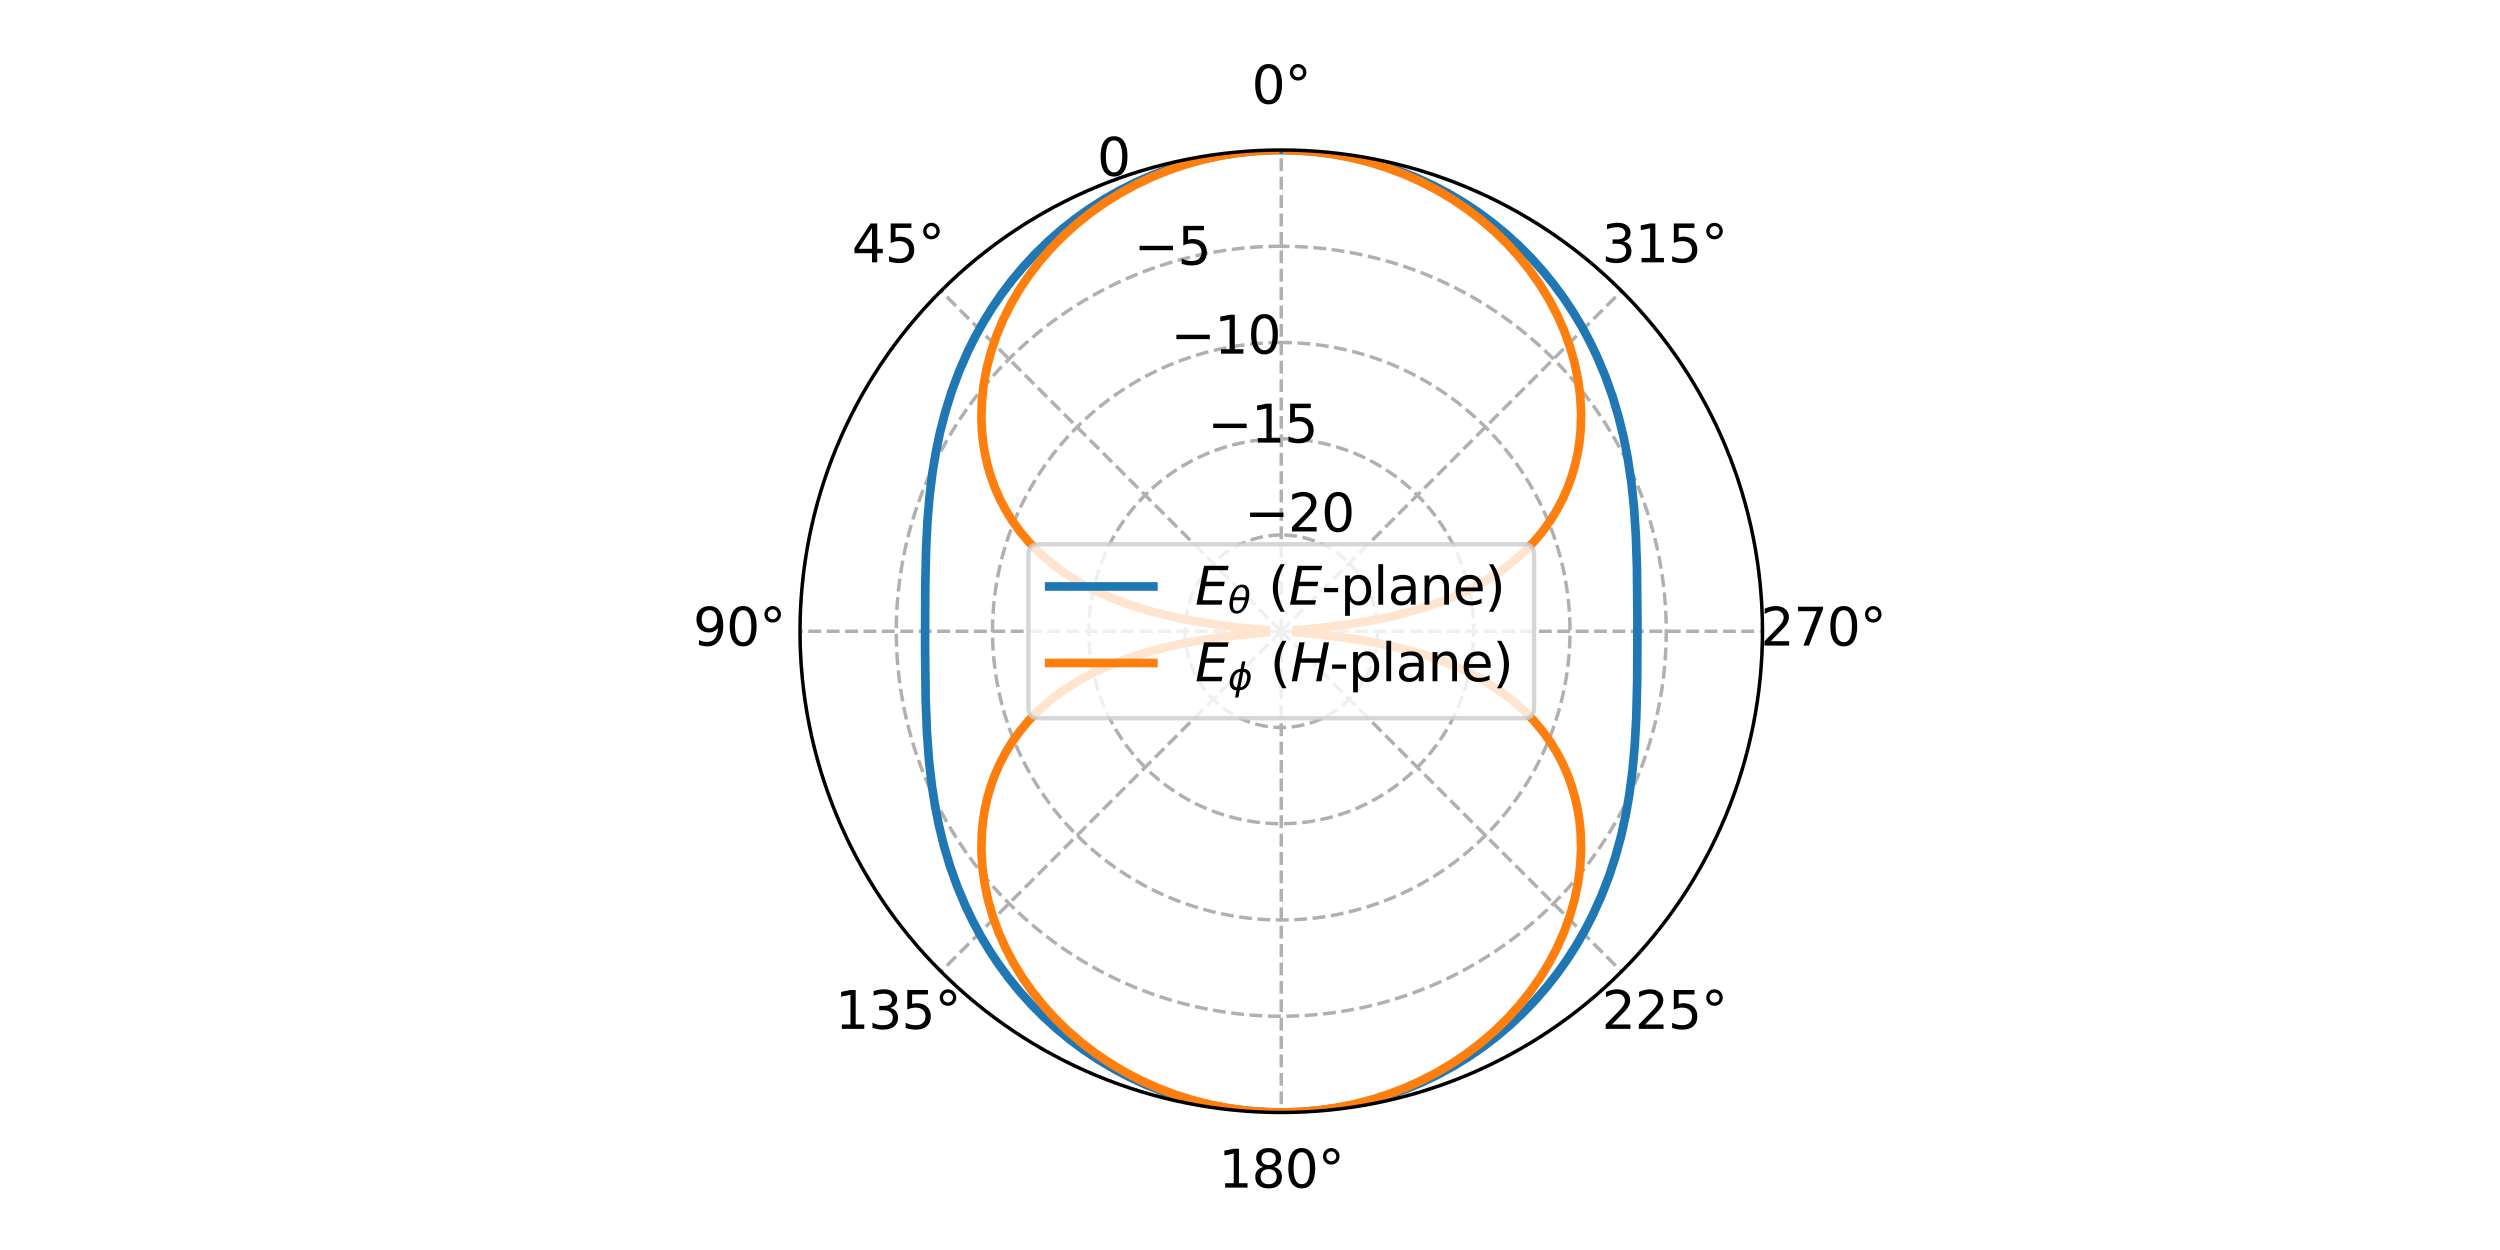 <?xml version="1.0" encoding="utf-8" standalone="no"?>
<!DOCTYPE svg PUBLIC "-//W3C//DTD SVG 1.1//EN"
  "http://www.w3.org/Graphics/SVG/1.1/DTD/svg11.dtd">
<svg xmlns:xlink="http://www.w3.org/1999/xlink" width="576pt" height="288pt" viewBox="0 0 576 288" xmlns="http://www.w3.org/2000/svg" version="1.1">
 <defs>
  <style type="text/css">*{stroke-linejoin: round; stroke-linecap: butt}</style>
 </defs>
 <g id="figure_1">
  <g id="patch_1">
   <path d="M 0 288 
L 576 288 
L 576 0 
L 0 0 
z
" style="fill: #ffffff"/>
  </g>
  <g id="axes_1">
   <g id="patch_2">
    <path d="M 406.08 145.44 
C 406.08 130.879 403.212 116.46 397.64 103.008 
C 392.068 89.556 383.9 77.332 373.604 67.036 
C 363.308 56.74 351.084 48.572 337.632 43 
C 324.18 37.428 309.761 34.56 295.2 34.56 
C 280.639 34.56 266.22 37.428 252.768 43 
C 239.316 48.572 227.092 56.74 216.796 67.036 
C 206.5 77.332 198.332 89.556 192.76 103.008 
C 187.188 116.46 184.32 130.879 184.32 145.44 
C 184.32 160.001 187.188 174.42 192.76 187.872 
C 198.332 201.324 206.5 213.548 216.796 223.844 
C 227.092 234.14 239.316 242.308 252.768 247.88 
C 266.22 253.452 280.639 256.32 295.2 256.32 
C 309.761 256.32 324.18 253.452 337.632 247.88 
C 351.084 242.308 363.308 234.14 373.604 223.844 
C 383.9 213.548 392.068 201.324 397.64 187.872 
C 403.212 174.42 406.08 160.001 406.08 145.44 
M 295.2 145.44 
C 295.2 145.44 295.2 145.44 295.2 145.44 
C 295.2 145.44 295.2 145.44 295.2 145.44 
C 295.2 145.44 295.2 145.44 295.2 145.44 
C 295.2 145.44 295.2 145.44 295.2 145.44 
C 295.2 145.44 295.2 145.44 295.2 145.44 
C 295.2 145.44 295.2 145.44 295.2 145.44 
C 295.2 145.44 295.2 145.44 295.2 145.44 
C 295.2 145.44 295.2 145.44 295.2 145.44 
C 295.2 145.44 295.2 145.44 295.2 145.44 
C 295.2 145.44 295.2 145.44 295.2 145.44 
C 295.2 145.44 295.2 145.44 295.2 145.44 
C 295.2 145.44 295.2 145.44 295.2 145.44 
C 295.2 145.44 295.2 145.44 295.2 145.44 
C 295.2 145.44 295.2 145.44 295.2 145.44 
C 295.2 145.44 295.2 145.44 295.2 145.44 
C 295.2 145.44 295.2 145.44 295.2 145.44 
z
" style="fill: #ffffff"/>
   </g>
   <g id="matplotlib.axis_1">
    <g id="xtick_1">
     <g id="line2d_1">
      <path d="M 295.2 145.44 
L 295.2 34.56 
" clip-path="url(#p605abe84c2)" style="fill: none; stroke-dasharray: 2.96,1.28; stroke-dashoffset: 0; stroke: #b0b0b0; stroke-width: 0.8"/>
     </g>
     <g id="text_1">
      <!-- 0° -->
      <g transform="translate(288.382 23.871) scale(0.12 -0.12)">
       <defs>
        <path id="DejaVuSans-30" d="M 2034 4250 
Q 1547 4250 1301 3770 
Q 1056 3291 1056 2328 
Q 1056 1369 1301 889 
Q 1547 409 2034 409 
Q 2525 409 2770 889 
Q 3016 1369 3016 2328 
Q 3016 3291 2770 3770 
Q 2525 4250 2034 4250 
z
M 2034 4750 
Q 2819 4750 3233 4129 
Q 3647 3509 3647 2328 
Q 3647 1150 3233 529 
Q 2819 -91 2034 -91 
Q 1250 -91 836 529 
Q 422 1150 422 2328 
Q 422 3509 836 4129 
Q 1250 4750 2034 4750 
z
" transform="scale(0.016)"/>
        <path id="DejaVuSans-b0" d="M 1600 4347 
Q 1350 4347 1178 4173 
Q 1006 4000 1006 3750 
Q 1006 3503 1178 3333 
Q 1350 3163 1600 3163 
Q 1850 3163 2022 3333 
Q 2194 3503 2194 3750 
Q 2194 3997 2020 4172 
Q 1847 4347 1600 4347 
z
M 1600 4750 
Q 1800 4750 1984 4673 
Q 2169 4597 2303 4453 
Q 2447 4313 2519 4134 
Q 2591 3956 2591 3750 
Q 2591 3338 2302 3052 
Q 2013 2766 1594 2766 
Q 1172 2766 890 3047 
Q 609 3328 609 3750 
Q 609 4169 896 4459 
Q 1184 4750 1600 4750 
z
" transform="scale(0.016)"/>
       </defs>
       <use xlink:href="#DejaVuSans-30"/>
       <use xlink:href="#DejaVuSans-b0" x="63.623"/>
      </g>
     </g>
    </g>
    <g id="xtick_2">
     <g id="line2d_2">
      <path d="M 295.2 145.44 
L 216.796 67.036 
" clip-path="url(#p605abe84c2)" style="fill: none; stroke-dasharray: 2.96,1.28; stroke-dashoffset: 0; stroke: #b0b0b0; stroke-width: 0.8"/>
     </g>
     <g id="text_2">
      <!-- 45° -->
      <g transform="translate(196.262 60.448) scale(0.12 -0.12)">
       <defs>
        <path id="DejaVuSans-34" d="M 2419 4116 
L 825 1625 
L 2419 1625 
L 2419 4116 
z
M 2253 4666 
L 3047 4666 
L 3047 1625 
L 3713 1625 
L 3713 1100 
L 3047 1100 
L 3047 0 
L 2419 0 
L 2419 1100 
L 313 1100 
L 313 1709 
L 2253 4666 
z
" transform="scale(0.016)"/>
        <path id="DejaVuSans-35" d="M 691 4666 
L 3169 4666 
L 3169 4134 
L 1269 4134 
L 1269 2991 
Q 1406 3038 1543 3061 
Q 1681 3084 1819 3084 
Q 2600 3084 3056 2656 
Q 3513 2228 3513 1497 
Q 3513 744 3044 326 
Q 2575 -91 1722 -91 
Q 1428 -91 1123 -41 
Q 819 9 494 109 
L 494 744 
Q 775 591 1075 516 
Q 1375 441 1709 441 
Q 2250 441 2565 725 
Q 2881 1009 2881 1497 
Q 2881 1984 2565 2268 
Q 2250 2553 1709 2553 
Q 1456 2553 1204 2497 
Q 953 2441 691 2322 
L 691 4666 
z
" transform="scale(0.016)"/>
       </defs>
       <use xlink:href="#DejaVuSans-34"/>
       <use xlink:href="#DejaVuSans-35" x="63.623"/>
       <use xlink:href="#DejaVuSans-b0" x="127.246"/>
      </g>
     </g>
    </g>
    <g id="xtick_3">
     <g id="line2d_3">
      <path d="M 295.2 145.44 
L 184.32 145.44 
" clip-path="url(#p605abe84c2)" style="fill: none; stroke-dasharray: 2.96,1.28; stroke-dashoffset: 0; stroke: #b0b0b0; stroke-width: 0.8"/>
     </g>
     <g id="text_3">
      <!-- 90° -->
      <g transform="translate(159.685 148.751) scale(0.12 -0.12)">
       <defs>
        <path id="DejaVuSans-39" d="M 703 97 
L 703 672 
Q 941 559 1184 500 
Q 1428 441 1663 441 
Q 2288 441 2617 861 
Q 2947 1281 2994 2138 
Q 2813 1869 2534 1725 
Q 2256 1581 1919 1581 
Q 1219 1581 811 2004 
Q 403 2428 403 3163 
Q 403 3881 828 4315 
Q 1253 4750 1959 4750 
Q 2769 4750 3195 4129 
Q 3622 3509 3622 2328 
Q 3622 1225 3098 567 
Q 2575 -91 1691 -91 
Q 1453 -91 1209 -44 
Q 966 3 703 97 
z
M 1959 2075 
Q 2384 2075 2632 2365 
Q 2881 2656 2881 3163 
Q 2881 3666 2632 3958 
Q 2384 4250 1959 4250 
Q 1534 4250 1286 3958 
Q 1038 3666 1038 3163 
Q 1038 2656 1286 2365 
Q 1534 2075 1959 2075 
z
" transform="scale(0.016)"/>
       </defs>
       <use xlink:href="#DejaVuSans-39"/>
       <use xlink:href="#DejaVuSans-30" x="63.623"/>
       <use xlink:href="#DejaVuSans-b0" x="127.246"/>
      </g>
     </g>
    </g>
    <g id="xtick_4">
     <g id="line2d_4">
      <path d="M 295.2 145.44 
L 216.796 223.844 
" clip-path="url(#p605abe84c2)" style="fill: none; stroke-dasharray: 2.96,1.28; stroke-dashoffset: 0; stroke: #b0b0b0; stroke-width: 0.8"/>
     </g>
     <g id="text_4">
      <!-- 135° -->
      <g transform="translate(192.444 237.055) scale(0.12 -0.12)">
       <defs>
        <path id="DejaVuSans-31" d="M 794 531 
L 1825 531 
L 1825 4091 
L 703 3866 
L 703 4441 
L 1819 4666 
L 2450 4666 
L 2450 531 
L 3481 531 
L 3481 0 
L 794 0 
L 794 531 
z
" transform="scale(0.016)"/>
        <path id="DejaVuSans-33" d="M 2597 2516 
Q 3050 2419 3304 2112 
Q 3559 1806 3559 1356 
Q 3559 666 3084 287 
Q 2609 -91 1734 -91 
Q 1441 -91 1130 -33 
Q 819 25 488 141 
L 488 750 
Q 750 597 1062 519 
Q 1375 441 1716 441 
Q 2309 441 2620 675 
Q 2931 909 2931 1356 
Q 2931 1769 2642 2001 
Q 2353 2234 1838 2234 
L 1294 2234 
L 1294 2753 
L 1863 2753 
Q 2328 2753 2575 2939 
Q 2822 3125 2822 3475 
Q 2822 3834 2567 4026 
Q 2313 4219 1838 4219 
Q 1578 4219 1281 4162 
Q 984 4106 628 3988 
L 628 4550 
Q 988 4650 1302 4700 
Q 1616 4750 1894 4750 
Q 2613 4750 3031 4423 
Q 3450 4097 3450 3541 
Q 3450 3153 3228 2886 
Q 3006 2619 2597 2516 
z
" transform="scale(0.016)"/>
       </defs>
       <use xlink:href="#DejaVuSans-31"/>
       <use xlink:href="#DejaVuSans-33" x="63.623"/>
       <use xlink:href="#DejaVuSans-35" x="127.246"/>
       <use xlink:href="#DejaVuSans-b0" x="190.869"/>
      </g>
     </g>
    </g>
    <g id="xtick_5">
     <g id="line2d_5">
      <path d="M 295.2 145.44 
L 295.2 256.32 
" clip-path="url(#p605abe84c2)" style="fill: none; stroke-dasharray: 2.96,1.28; stroke-dashoffset: 0; stroke: #b0b0b0; stroke-width: 0.8"/>
     </g>
     <g id="text_5">
      <!-- 180° -->
      <g transform="translate(280.748 273.631) scale(0.12 -0.12)">
       <defs>
        <path id="DejaVuSans-38" d="M 2034 2216 
Q 1584 2216 1326 1975 
Q 1069 1734 1069 1313 
Q 1069 891 1326 650 
Q 1584 409 2034 409 
Q 2484 409 2743 651 
Q 3003 894 3003 1313 
Q 3003 1734 2745 1975 
Q 2488 2216 2034 2216 
z
M 1403 2484 
Q 997 2584 770 2862 
Q 544 3141 544 3541 
Q 544 4100 942 4425 
Q 1341 4750 2034 4750 
Q 2731 4750 3128 4425 
Q 3525 4100 3525 3541 
Q 3525 3141 3298 2862 
Q 3072 2584 2669 2484 
Q 3125 2378 3379 2068 
Q 3634 1759 3634 1313 
Q 3634 634 3220 271 
Q 2806 -91 2034 -91 
Q 1263 -91 848 271 
Q 434 634 434 1313 
Q 434 1759 690 2068 
Q 947 2378 1403 2484 
z
M 1172 3481 
Q 1172 3119 1398 2916 
Q 1625 2713 2034 2713 
Q 2441 2713 2670 2916 
Q 2900 3119 2900 3481 
Q 2900 3844 2670 4047 
Q 2441 4250 2034 4250 
Q 1625 4250 1398 4047 
Q 1172 3844 1172 3481 
z
" transform="scale(0.016)"/>
       </defs>
       <use xlink:href="#DejaVuSans-31"/>
       <use xlink:href="#DejaVuSans-38" x="63.623"/>
       <use xlink:href="#DejaVuSans-30" x="127.246"/>
       <use xlink:href="#DejaVuSans-b0" x="190.869"/>
      </g>
     </g>
    </g>
    <g id="xtick_6">
     <g id="line2d_6">
      <path d="M 295.2 145.44 
L 373.604 223.844 
" clip-path="url(#p605abe84c2)" style="fill: none; stroke-dasharray: 2.96,1.28; stroke-dashoffset: 0; stroke: #b0b0b0; stroke-width: 0.8"/>
     </g>
     <g id="text_6">
      <!-- 225° -->
      <g transform="translate(369.051 237.055) scale(0.12 -0.12)">
       <defs>
        <path id="DejaVuSans-32" d="M 1228 531 
L 3431 531 
L 3431 0 
L 469 0 
L 469 531 
Q 828 903 1448 1529 
Q 2069 2156 2228 2338 
Q 2531 2678 2651 2914 
Q 2772 3150 2772 3378 
Q 2772 3750 2511 3984 
Q 2250 4219 1831 4219 
Q 1534 4219 1204 4116 
Q 875 4013 500 3803 
L 500 4441 
Q 881 4594 1212 4672 
Q 1544 4750 1819 4750 
Q 2544 4750 2975 4387 
Q 3406 4025 3406 3419 
Q 3406 3131 3298 2873 
Q 3191 2616 2906 2266 
Q 2828 2175 2409 1742 
Q 1991 1309 1228 531 
z
" transform="scale(0.016)"/>
       </defs>
       <use xlink:href="#DejaVuSans-32"/>
       <use xlink:href="#DejaVuSans-32" x="63.623"/>
       <use xlink:href="#DejaVuSans-35" x="127.246"/>
       <use xlink:href="#DejaVuSans-b0" x="190.869"/>
      </g>
     </g>
    </g>
    <g id="xtick_7">
     <g id="line2d_7">
      <path d="M 295.2 145.44 
L 406.08 145.44 
" clip-path="url(#p605abe84c2)" style="fill: none; stroke-dasharray: 2.96,1.28; stroke-dashoffset: 0; stroke: #b0b0b0; stroke-width: 0.8"/>
     </g>
     <g id="text_7">
      <!-- 270° -->
      <g transform="translate(405.627 148.751) scale(0.12 -0.12)">
       <defs>
        <path id="DejaVuSans-37" d="M 525 4666 
L 3525 4666 
L 3525 4397 
L 1831 0 
L 1172 0 
L 2766 4134 
L 525 4134 
L 525 4666 
z
" transform="scale(0.016)"/>
       </defs>
       <use xlink:href="#DejaVuSans-32"/>
       <use xlink:href="#DejaVuSans-37" x="63.623"/>
       <use xlink:href="#DejaVuSans-30" x="127.246"/>
       <use xlink:href="#DejaVuSans-b0" x="190.869"/>
      </g>
     </g>
    </g>
    <g id="xtick_8">
     <g id="line2d_8">
      <path d="M 295.2 145.44 
L 373.604 67.036 
" clip-path="url(#p605abe84c2)" style="fill: none; stroke-dasharray: 2.96,1.28; stroke-dashoffset: 0; stroke: #b0b0b0; stroke-width: 0.8"/>
     </g>
     <g id="text_8">
      <!-- 315° -->
      <g transform="translate(369.051 60.448) scale(0.12 -0.12)">
       <use xlink:href="#DejaVuSans-33"/>
       <use xlink:href="#DejaVuSans-31" x="63.623"/>
       <use xlink:href="#DejaVuSans-35" x="127.246"/>
       <use xlink:href="#DejaVuSans-b0" x="190.869"/>
      </g>
     </g>
    </g>
   </g>
   <g id="matplotlib.axis_2">
    <g id="ytick_1">
     <g id="line2d_9">
      <path d="M 295.2 123.264 
C 292.288 123.264 289.404 123.838 286.714 124.952 
C 284.023 126.066 281.578 127.7 279.519 129.759 
C 277.46 131.818 275.826 134.263 274.712 136.954 
C 273.598 139.644 273.024 142.528 273.024 145.44 
C 273.024 148.352 273.598 151.236 274.712 153.926 
C 275.826 156.617 277.46 159.062 279.519 161.121 
C 281.578 163.18 284.023 164.814 286.714 165.928 
C 289.404 167.042 292.288 167.616 295.2 167.616 
C 298.112 167.616 300.996 167.042 303.686 165.928 
C 306.377 164.814 308.822 163.18 310.881 161.121 
C 312.94 159.062 314.574 156.617 315.688 153.926 
C 316.802 151.236 317.376 148.352 317.376 145.44 
C 317.376 142.528 316.802 139.644 315.688 136.954 
C 314.574 134.263 312.94 131.818 310.881 129.759 
C 308.822 127.7 306.377 126.066 303.686 124.952 
C 300.996 123.838 298.112 123.264 295.2 123.264 
" clip-path="url(#p605abe84c2)" style="fill: none; stroke-dasharray: 2.96,1.28; stroke-dashoffset: 0; stroke: #b0b0b0; stroke-width: 0.8"/>
     </g>
     <g id="text_9">
      <!-- −20 -->
      <g transform="translate(286.714 122.456) scale(0.12 -0.12)">
       <defs>
        <path id="DejaVuSans-2212" d="M 678 2272 
L 4684 2272 
L 4684 1741 
L 678 1741 
L 678 2272 
z
" transform="scale(0.016)"/>
       </defs>
       <use xlink:href="#DejaVuSans-2212"/>
       <use xlink:href="#DejaVuSans-32" x="83.789"/>
       <use xlink:href="#DejaVuSans-30" x="147.412"/>
      </g>
     </g>
    </g>
    <g id="ytick_2">
     <g id="line2d_10">
      <path d="M 295.2 101.088 
C 289.376 101.088 283.608 102.235 278.227 104.464 
C 272.846 106.693 267.957 109.96 263.838 114.078 
C 259.72 118.197 256.453 123.086 254.224 128.467 
C 251.995 133.848 250.848 139.616 250.848 145.44 
C 250.848 151.264 251.995 157.032 254.224 162.413 
C 256.453 167.794 259.72 172.683 263.838 176.802 
C 267.957 180.92 272.846 184.187 278.227 186.416 
C 283.608 188.645 289.376 189.792 295.2 189.792 
C 301.024 189.792 306.792 188.645 312.173 186.416 
C 317.554 184.187 322.443 180.92 326.562 176.802 
C 330.68 172.683 333.947 167.794 336.176 162.413 
C 338.405 157.032 339.552 151.264 339.552 145.44 
C 339.552 139.616 338.405 133.848 336.176 128.467 
C 333.947 123.086 330.68 118.197 326.562 114.078 
C 322.443 109.96 317.554 106.693 312.173 104.464 
C 306.792 102.235 301.024 101.088 295.2 101.088 
" clip-path="url(#p605abe84c2)" style="fill: none; stroke-dasharray: 2.96,1.28; stroke-dashoffset: 0; stroke: #b0b0b0; stroke-width: 0.8"/>
     </g>
     <g id="text_10">
      <!-- −15 -->
      <g transform="translate(278.227 101.968) scale(0.12 -0.12)">
       <use xlink:href="#DejaVuSans-2212"/>
       <use xlink:href="#DejaVuSans-31" x="83.789"/>
       <use xlink:href="#DejaVuSans-35" x="147.412"/>
      </g>
     </g>
    </g>
    <g id="ytick_3">
     <g id="line2d_11">
      <path d="M 295.2 78.912 
C 286.464 78.912 277.812 80.633 269.741 83.976 
C 261.669 87.319 254.335 92.22 248.158 98.398 
C 241.98 104.575 237.079 111.909 233.736 119.981 
C 230.393 128.052 228.672 136.704 228.672 145.44 
C 228.672 154.176 230.393 162.828 233.736 170.899 
C 237.079 178.971 241.98 186.305 248.158 192.482 
C 254.335 198.66 261.669 203.561 269.741 206.904 
C 277.812 210.247 286.464 211.968 295.2 211.968 
C 303.936 211.968 312.588 210.247 320.659 206.904 
C 328.731 203.561 336.065 198.66 342.242 192.482 
C 348.42 186.305 353.321 178.971 356.664 170.899 
C 360.007 162.828 361.728 154.176 361.728 145.44 
C 361.728 136.704 360.007 128.052 356.664 119.981 
C 353.321 111.909 348.42 104.575 342.242 98.398 
C 336.065 92.22 328.731 87.319 320.659 83.976 
C 312.588 80.633 303.936 78.912 295.2 78.912 
" clip-path="url(#p605abe84c2)" style="fill: none; stroke-dasharray: 2.96,1.28; stroke-dashoffset: 0; stroke: #b0b0b0; stroke-width: 0.8"/>
     </g>
     <g id="text_11">
      <!-- −10 -->
      <g transform="translate(269.741 81.481) scale(0.12 -0.12)">
       <use xlink:href="#DejaVuSans-2212"/>
       <use xlink:href="#DejaVuSans-31" x="83.789"/>
       <use xlink:href="#DejaVuSans-30" x="147.412"/>
      </g>
     </g>
    </g>
    <g id="ytick_4">
     <g id="line2d_12">
      <path d="M 295.2 56.736 
C 283.551 56.736 272.016 59.031 261.254 63.488 
C 250.493 67.946 240.714 74.48 232.477 82.717 
C 224.24 90.954 217.706 100.733 213.248 111.494 
C 208.791 122.256 206.496 133.791 206.496 145.44 
C 206.496 157.089 208.791 168.624 213.248 179.386 
C 217.706 190.147 224.24 199.926 232.477 208.163 
C 240.714 216.4 250.493 222.934 261.254 227.392 
C 272.016 231.849 283.551 234.144 295.2 234.144 
C 306.849 234.144 318.384 231.849 329.146 227.392 
C 339.907 222.934 349.686 216.4 357.923 208.163 
C 366.16 199.926 372.694 190.147 377.152 179.386 
C 381.609 168.624 383.904 157.089 383.904 145.44 
C 383.904 133.791 381.609 122.256 377.152 111.494 
C 372.694 100.733 366.16 90.954 357.923 82.717 
C 349.686 74.48 339.907 67.946 329.146 63.488 
C 318.384 59.031 306.849 56.736 295.2 56.736 
" clip-path="url(#p605abe84c2)" style="fill: none; stroke-dasharray: 2.96,1.28; stroke-dashoffset: 0; stroke: #b0b0b0; stroke-width: 0.8"/>
     </g>
     <g id="text_12">
      <!-- −5 -->
      <g transform="translate(261.254 60.993) scale(0.12 -0.12)">
       <use xlink:href="#DejaVuSans-2212"/>
       <use xlink:href="#DejaVuSans-35" x="83.789"/>
      </g>
     </g>
    </g>
    <g id="ytick_5">
     <g id="line2d_13">
      <path d="M 295.2 34.56 
C 280.639 34.56 266.22 37.428 252.768 43 
C 239.316 48.572 227.092 56.74 216.796 67.036 
C 206.5 77.332 198.332 89.556 192.76 103.008 
C 187.188 116.46 184.32 130.879 184.32 145.44 
C 184.32 160.001 187.188 174.42 192.76 187.872 
C 198.332 201.324 206.5 213.548 216.796 223.844 
C 227.092 234.14 239.316 242.308 252.768 247.88 
C 266.22 253.452 280.639 256.32 295.2 256.32 
C 309.761 256.32 324.18 253.452 337.632 247.88 
C 351.084 242.308 363.308 234.14 373.604 223.844 
C 383.9 213.548 392.068 201.324 397.64 187.872 
C 403.212 174.42 406.08 160.001 406.08 145.44 
C 406.08 130.879 403.212 116.46 397.64 103.008 
C 392.068 89.556 383.9 77.332 373.604 67.036 
C 363.308 56.74 351.084 48.572 337.632 43 
C 324.18 37.428 309.761 34.56 295.2 34.56 
" clip-path="url(#p605abe84c2)" style="fill: none; stroke-dasharray: 2.96,1.28; stroke-dashoffset: 0; stroke: #b0b0b0; stroke-width: 0.8"/>
     </g>
     <g id="text_13">
      <!-- 0 -->
      <g transform="translate(252.768 40.505) scale(0.12 -0.12)">
       <use xlink:href="#DejaVuSans-30"/>
      </g>
     </g>
    </g>
   </g>
   <g id="line2d_14">
    <path d="M 295.2 256.32 
L 299.378 256.209 
L 303.543 255.878 
L 307.681 255.328 
L 311.781 254.56 
L 315.829 253.579 
L 319.812 252.388 
L 323.72 250.992 
L 327.539 249.398 
L 331.26 247.61 
L 334.871 245.638 
L 338.363 243.488 
L 341.726 241.17 
L 344.951 238.694 
L 348.032 236.068 
L 350.961 233.305 
L 353.732 230.414 
L 356.341 227.407 
L 358.784 224.297 
L 361.058 221.095 
L 363.162 217.812 
L 365.095 214.462 
L 366.859 211.057 
L 368.95 206.452 
L 370.753 201.796 
L 372.279 197.118 
L 373.546 192.44 
L 374.573 187.785 
L 375.383 183.171 
L 376.131 177.483 
L 376.635 171.9 
L 376.995 165.349 
L 377.207 156.849 
L 377.267 143.377 
L 377.153 130.871 
L 376.899 123.365 
L 376.459 116.76 
L 375.864 111.134 
L 375.003 105.408 
L 374.088 100.771 
L 372.944 96.102 
L 371.55 91.421 
L 369.887 86.751 
L 367.941 82.118 
L 366.29 78.682 
L 364.47 75.294 
L 362.48 71.966 
L 360.319 68.709 
L 357.988 65.535 
L 355.49 62.458 
L 352.826 59.489 
L 350.002 56.639 
L 347.021 53.921 
L 343.892 51.344 
L 340.619 48.919 
L 337.213 46.656 
L 333.68 44.565 
L 330.031 42.653 
L 326.277 40.929 
L 322.426 39.4 
L 318.492 38.072 
L 314.486 36.95 
L 310.419 36.04 
L 306.305 35.344 
L 302.157 34.867 
L 297.986 34.609 
L 293.807 34.572 
L 289.632 34.756 
L 285.474 35.161 
L 281.347 35.784 
L 277.264 36.623 
L 273.236 37.675 
L 269.276 38.935 
L 265.397 40.397 
L 261.609 42.057 
L 257.924 43.907 
L 254.351 45.94 
L 250.902 48.146 
L 247.584 50.518 
L 244.406 53.045 
L 241.375 55.718 
L 238.498 58.525 
L 235.78 61.456 
L 233.226 64.498 
L 230.839 67.641 
L 228.622 70.871 
L 226.575 74.177 
L 224.698 77.547 
L 222.991 80.968 
L 220.972 85.589 
L 219.24 90.252 
L 217.78 94.932 
L 216.576 99.606 
L 215.605 104.253 
L 214.845 108.854 
L 214.151 114.523 
L 213.689 120.083 
L 213.365 126.607 
L 213.18 135.078 
L 213.137 149.568 
L 213.271 161.069 
L 213.557 168.604 
L 214.042 175.236 
L 214.685 180.884 
L 215.397 185.472 
L 216.312 190.109 
L 217.456 194.778 
L 218.85 199.459 
L 220.513 204.129 
L 222.459 208.762 
L 224.11 212.198 
L 225.93 215.586 
L 227.92 218.914 
L 230.081 222.171 
L 232.412 225.345 
L 234.91 228.422 
L 237.574 231.391 
L 240.398 234.241 
L 243.379 236.959 
L 246.508 239.536 
L 249.781 241.961 
L 253.187 244.224 
L 256.72 246.315 
L 260.369 248.227 
L 264.123 249.951 
L 267.974 251.48 
L 271.908 252.808 
L 275.914 253.93 
L 279.981 254.84 
L 284.095 255.536 
L 288.243 256.013 
L 292.414 256.271 
L 295.2 256.32 
L 295.2 256.32 
" clip-path="url(#p605abe84c2)" style="fill: none; stroke: #1f77b4; stroke-width: 2; stroke-linecap: square"/>
   </g>
   <g id="line2d_15">
    <path d="M 295.2 256.32 
L 299.378 256.203 
L 303.541 255.853 
L 307.675 255.272 
L 311.766 254.46 
L 315.799 253.422 
L 319.76 252.161 
L 323.635 250.68 
L 327.411 248.986 
L 331.074 247.084 
L 334.611 244.981 
L 338.009 242.684 
L 341.255 240.201 
L 344.336 237.541 
L 347.242 234.713 
L 349.959 231.727 
L 352.477 228.592 
L 354.784 225.32 
L 356.87 221.923 
L 358.721 218.41 
L 360.329 214.795 
L 361.681 211.091 
L 362.765 207.309 
L 363.57 203.463 
L 364.083 199.568 
L 364.289 195.636 
L 364.171 191.682 
L 363.905 189.042 
L 363.481 186.403 
L 362.892 183.77 
L 362.131 181.148 
L 361.189 178.542 
L 360.054 175.958 
L 358.715 173.401 
L 357.158 170.876 
L 355.363 168.39 
L 353.31 165.949 
L 350.971 163.561 
L 348.314 161.234 
L 345.295 158.975 
L 341.857 156.797 
L 337.925 154.709 
L 333.394 152.726 
L 328.113 150.865 
L 325.124 149.987 
L 321.853 149.148 
L 318.25 148.352 
L 314.247 147.603 
L 309.754 146.908 
L 304.643 146.273 
L 298.728 145.707 
M 298.728 145.173 
L 304.643 144.607 
L 309.754 143.972 
L 314.247 143.277 
L 318.25 142.528 
L 321.853 141.732 
L 328.113 140.015 
L 333.394 138.154 
L 337.925 136.171 
L 341.857 134.083 
L 345.295 131.905 
L 348.314 129.646 
L 350.971 127.319 
L 353.31 124.931 
L 355.363 122.49 
L 357.158 120.004 
L 358.715 117.479 
L 360.054 114.922 
L 361.189 112.338 
L 362.131 109.732 
L 362.892 107.11 
L 363.481 104.477 
L 363.905 101.838 
L 364.171 99.198 
L 364.289 95.244 
L 364.083 91.312 
L 363.57 87.417 
L 362.765 83.571 
L 361.681 79.789 
L 360.329 76.085 
L 358.721 72.47 
L 356.87 68.957 
L 354.784 65.56 
L 352.477 62.288 
L 349.959 59.153 
L 347.242 56.167 
L 344.336 53.339 
L 341.255 50.679 
L 338.009 48.196 
L 334.611 45.899 
L 331.074 43.796 
L 327.411 41.894 
L 323.635 40.2 
L 319.76 38.719 
L 315.799 37.458 
L 311.766 36.42 
L 307.675 35.608 
L 303.541 35.027 
L 299.378 34.677 
L 296.593 34.573 
M 293.807 34.573 
L 289.632 34.767 
L 285.477 35.195 
L 281.356 35.853 
L 277.283 36.741 
L 273.272 37.854 
L 269.338 39.189 
L 265.494 40.741 
L 261.754 42.505 
L 258.132 44.475 
L 254.64 46.643 
L 251.292 49.003 
L 248.099 51.546 
L 245.075 54.263 
L 242.231 57.145 
L 239.579 60.182 
L 237.13 63.364 
L 234.895 66.679 
L 232.887 70.116 
L 231.115 73.664 
L 229.591 77.31 
L 228.327 81.042 
L 227.335 84.846 
L 226.626 88.71 
L 226.214 92.62 
L 226.114 96.56 
L 226.229 99.198 
L 226.495 101.838 
L 226.919 104.477 
L 227.508 107.11 
L 228.269 109.732 
L 229.211 112.338 
L 230.346 114.922 
L 231.685 117.479 
L 233.242 120.004 
L 235.037 122.49 
L 237.09 124.931 
L 239.429 127.319 
L 242.086 129.646 
L 245.105 131.905 
L 248.543 134.083 
L 252.475 136.171 
L 257.006 138.154 
L 262.287 140.015 
L 265.276 140.893 
L 268.547 141.732 
L 272.15 142.528 
L 276.153 143.277 
L 280.646 143.972 
L 285.757 144.607 
L 291.672 145.173 
M 291.672 145.707 
L 285.757 146.273 
L 280.646 146.908 
L 276.153 147.603 
L 272.15 148.352 
L 268.547 149.148 
L 262.287 150.865 
L 257.006 152.726 
L 252.475 154.709 
L 248.543 156.797 
L 245.105 158.975 
L 242.086 161.234 
L 239.429 163.561 
L 237.09 165.949 
L 235.037 168.39 
L 233.242 170.876 
L 231.685 173.401 
L 230.346 175.958 
L 229.211 178.542 
L 228.269 181.148 
L 227.508 183.77 
L 226.919 186.403 
L 226.495 189.042 
L 226.229 191.682 
L 226.111 195.636 
L 226.317 199.568 
L 226.83 203.463 
L 227.635 207.309 
L 228.719 211.091 
L 230.071 214.795 
L 231.679 218.41 
L 233.53 221.923 
L 235.616 225.32 
L 237.923 228.592 
L 240.441 231.727 
L 243.158 234.713 
L 246.064 237.541 
L 249.145 240.201 
L 252.391 242.684 
L 255.789 244.981 
L 259.326 247.084 
L 262.989 248.986 
L 266.765 250.68 
L 270.64 252.161 
L 274.601 253.422 
L 278.634 254.46 
L 282.725 255.272 
L 286.859 255.853 
L 291.022 256.203 
L 295.2 256.32 
L 295.2 256.32 
" clip-path="url(#p605abe84c2)" style="fill: none; stroke: #ff7f0e; stroke-width: 2; stroke-linecap: square"/>
   </g>
   <g id="patch_3">
    <path d="M 295.2 34.56 
C 280.639 34.56 266.22 37.428 252.768 43 
C 239.316 48.572 227.092 56.74 216.796 67.036 
C 206.5 77.332 198.332 89.556 192.76 103.008 
C 187.188 116.46 184.32 130.879 184.32 145.44 
C 184.32 160.001 187.188 174.42 192.76 187.872 
C 198.332 201.324 206.5 213.548 216.796 223.844 
C 227.092 234.14 239.316 242.308 252.768 247.88 
C 266.22 253.452 280.639 256.32 295.2 256.32 
C 309.761 256.32 324.18 253.452 337.632 247.88 
C 351.084 242.308 363.308 234.14 373.604 223.844 
C 383.9 213.548 392.068 201.324 397.64 187.872 
C 403.212 174.42 406.08 160.001 406.08 145.44 
C 406.08 130.879 403.212 116.46 397.64 103.008 
C 392.068 89.556 383.9 77.332 373.604 67.036 
C 363.308 56.74 351.084 48.572 337.632 43 
C 324.18 37.428 309.761 34.56 295.2 34.56 
" style="fill: none; stroke: #000000; stroke-width: 0.8; stroke-linejoin: miter; stroke-linecap: square"/>
   </g>
   <g id="legend_1">
    <g id="patch_4">
     <path d="M 239.34 165.48 
L 351.06 165.48 
Q 353.46 165.48 353.46 163.08 
L 353.46 127.8 
Q 353.46 125.4 351.06 125.4 
L 239.34 125.4 
Q 236.94 125.4 236.94 127.8 
L 236.94 163.08 
Q 236.94 165.48 239.34 165.48 
z
" style="fill: #ffffff; opacity: 0.8; stroke: #cccccc; stroke-linejoin: miter"/>
    </g>
    <g id="line2d_16">
     <path d="M 241.74 135.12 
L 253.74 135.12 
L 265.74 135.12 
" style="fill: none; stroke: #1f77b4; stroke-width: 2; stroke-linecap: square"/>
    </g>
    <g id="text_14">
     <!-- $E_\theta$ ($E$-plane) -->
     <g transform="translate(275.34 139.32) scale(0.12 -0.12)">
      <defs>
       <path id="DejaVuSans-Oblique-45" d="M 1081 4666 
L 4031 4666 
L 3928 4134 
L 1606 4134 
L 1338 2753 
L 3566 2753 
L 3463 2222 
L 1234 2222 
L 909 531 
L 3284 531 
L 3181 0 
L 172 0 
L 1081 4666 
z
" transform="scale(0.016)"/>
       <path id="DejaVuSans-Oblique-3b8" d="M 2913 2219 
L 925 2219 
Q 791 1284 928 888 
Q 1100 400 1566 400 
Q 2034 400 2391 891 
Q 2703 1322 2913 2219 
z
M 3009 2750 
Q 3094 3638 2984 3950 
Q 2813 4444 2353 4444 
Q 1875 4444 1525 3956 
Q 1250 3563 1034 2750 
L 3009 2750 
z
M 2444 4913 
Q 3194 4913 3494 4250 
Q 3794 3591 3566 2422 
Q 3341 1256 2781 594 
Q 2225 -72 1475 -72 
Q 722 -72 425 594 
Q 128 1256 353 2422 
Q 581 3591 1134 4250 
Q 1691 4913 2444 4913 
z
" transform="scale(0.016)"/>
       <path id="DejaVuSans-20" transform="scale(0.016)"/>
       <path id="DejaVuSans-28" d="M 1984 4856 
Q 1566 4138 1362 3434 
Q 1159 2731 1159 2009 
Q 1159 1288 1364 580 
Q 1569 -128 1984 -844 
L 1484 -844 
Q 1016 -109 783 600 
Q 550 1309 550 2009 
Q 550 2706 781 3412 
Q 1013 4119 1484 4856 
L 1984 4856 
z
" transform="scale(0.016)"/>
       <path id="DejaVuSans-2d" d="M 313 2009 
L 1997 2009 
L 1997 1497 
L 313 1497 
L 313 2009 
z
" transform="scale(0.016)"/>
       <path id="DejaVuSans-70" d="M 1159 525 
L 1159 -1331 
L 581 -1331 
L 581 3500 
L 1159 3500 
L 1159 2969 
Q 1341 3281 1617 3432 
Q 1894 3584 2278 3584 
Q 2916 3584 3314 3078 
Q 3713 2572 3713 1747 
Q 3713 922 3314 415 
Q 2916 -91 2278 -91 
Q 1894 -91 1617 61 
Q 1341 213 1159 525 
z
M 3116 1747 
Q 3116 2381 2855 2742 
Q 2594 3103 2138 3103 
Q 1681 3103 1420 2742 
Q 1159 2381 1159 1747 
Q 1159 1113 1420 752 
Q 1681 391 2138 391 
Q 2594 391 2855 752 
Q 3116 1113 3116 1747 
z
" transform="scale(0.016)"/>
       <path id="DejaVuSans-6c" d="M 603 4863 
L 1178 4863 
L 1178 0 
L 603 0 
L 603 4863 
z
" transform="scale(0.016)"/>
       <path id="DejaVuSans-61" d="M 2194 1759 
Q 1497 1759 1228 1600 
Q 959 1441 959 1056 
Q 959 750 1161 570 
Q 1363 391 1709 391 
Q 2188 391 2477 730 
Q 2766 1069 2766 1631 
L 2766 1759 
L 2194 1759 
z
M 3341 1997 
L 3341 0 
L 2766 0 
L 2766 531 
Q 2569 213 2275 61 
Q 1981 -91 1556 -91 
Q 1019 -91 701 211 
Q 384 513 384 1019 
Q 384 1609 779 1909 
Q 1175 2209 1959 2209 
L 2766 2209 
L 2766 2266 
Q 2766 2663 2505 2880 
Q 2244 3097 1772 3097 
Q 1472 3097 1187 3025 
Q 903 2953 641 2809 
L 641 3341 
Q 956 3463 1253 3523 
Q 1550 3584 1831 3584 
Q 2591 3584 2966 3190 
Q 3341 2797 3341 1997 
z
" transform="scale(0.016)"/>
       <path id="DejaVuSans-6e" d="M 3513 2113 
L 3513 0 
L 2938 0 
L 2938 2094 
Q 2938 2591 2744 2837 
Q 2550 3084 2163 3084 
Q 1697 3084 1428 2787 
Q 1159 2491 1159 1978 
L 1159 0 
L 581 0 
L 581 3500 
L 1159 3500 
L 1159 2956 
Q 1366 3272 1645 3428 
Q 1925 3584 2291 3584 
Q 2894 3584 3203 3211 
Q 3513 2838 3513 2113 
z
" transform="scale(0.016)"/>
       <path id="DejaVuSans-65" d="M 3597 1894 
L 3597 1613 
L 953 1613 
Q 991 1019 1311 708 
Q 1631 397 2203 397 
Q 2534 397 2845 478 
Q 3156 559 3463 722 
L 3463 178 
Q 3153 47 2828 -22 
Q 2503 -91 2169 -91 
Q 1331 -91 842 396 
Q 353 884 353 1716 
Q 353 2575 817 3079 
Q 1281 3584 2069 3584 
Q 2775 3584 3186 3129 
Q 3597 2675 3597 1894 
z
M 3022 2063 
Q 3016 2534 2758 2815 
Q 2500 3097 2075 3097 
Q 1594 3097 1305 2825 
Q 1016 2553 972 2059 
L 3022 2063 
z
" transform="scale(0.016)"/>
       <path id="DejaVuSans-29" d="M 513 4856 
L 1013 4856 
Q 1481 4119 1714 3412 
Q 1947 2706 1947 2009 
Q 1947 1309 1714 600 
Q 1481 -109 1013 -844 
L 513 -844 
Q 928 -128 1133 580 
Q 1338 1288 1338 2009 
Q 1338 2731 1133 3434 
Q 928 4138 513 4856 
z
" transform="scale(0.016)"/>
      </defs>
      <use xlink:href="#DejaVuSans-Oblique-45" transform="translate(0 0.016)"/>
      <use xlink:href="#DejaVuSans-Oblique-3b8" transform="translate(63.184 -16.391) scale(0.7)"/>
      <use xlink:href="#DejaVuSans-20" transform="translate(108.745 0.016)"/>
      <use xlink:href="#DejaVuSans-28" transform="translate(140.532 0.016)"/>
      <use xlink:href="#DejaVuSans-Oblique-45" transform="translate(179.546 0.016)"/>
      <use xlink:href="#DejaVuSans-2d" transform="translate(242.729 0.016)"/>
      <use xlink:href="#DejaVuSans-70" transform="translate(278.813 0.016)"/>
      <use xlink:href="#DejaVuSans-6c" transform="translate(342.29 0.016)"/>
      <use xlink:href="#DejaVuSans-61" transform="translate(370.073 0.016)"/>
      <use xlink:href="#DejaVuSans-6e" transform="translate(431.353 0.016)"/>
      <use xlink:href="#DejaVuSans-65" transform="translate(494.731 0.016)"/>
      <use xlink:href="#DejaVuSans-29" transform="translate(556.255 0.016)"/>
     </g>
    </g>
    <g id="line2d_17">
     <path d="M 241.74 152.76 
L 253.74 152.76 
L 265.74 152.76 
" style="fill: none; stroke: #ff7f0e; stroke-width: 2; stroke-linecap: square"/>
    </g>
    <g id="text_15">
     <!-- $E_\phi$ ($H$-plane) -->
     <g transform="translate(275.34 156.96) scale(0.12 -0.12)">
      <defs>
       <path id="DejaVuSans-Oblique-3d5" d="M 2991 4863 
L 2738 3572 
Q 3363 3572 3684 3094 
Q 4016 2606 3850 1747 
Q 3681 888 3159 400 
Q 2653 -78 2028 -78 
L 1784 -1331 
L 1213 -1331 
L 1456 -78 
Q 834 -78 509 400 
Q 178 888 347 1747 
Q 513 2606 1034 3094 
Q 1544 3572 2166 3572 
L 2419 4863 
L 2991 4863 
z
M 2128 434 
Q 2481 434 2784 756 
Q 3116 1116 3244 1747 
Q 3369 2372 3169 2738 
Q 2991 3059 2638 3059 
L 2128 434 
z
M 1556 434 
L 2066 3059 
Q 1716 3059 1413 2738 
Q 1072 2372 953 1747 
Q 834 1116 1028 756 
Q 1203 434 1556 434 
z
" transform="scale(0.016)"/>
       <path id="DejaVuSans-Oblique-48" d="M 1081 4666 
L 1716 4666 
L 1344 2753 
L 3634 2753 
L 4006 4666 
L 4641 4666 
L 3731 0 
L 3097 0 
L 3531 2222 
L 1241 2222 
L 806 0 
L 172 0 
L 1081 4666 
z
" transform="scale(0.016)"/>
      </defs>
      <use xlink:href="#DejaVuSans-Oblique-45" transform="translate(0 0.016)"/>
      <use xlink:href="#DejaVuSans-Oblique-3d5" transform="translate(63.184 -16.391) scale(0.7)"/>
      <use xlink:href="#DejaVuSans-20" transform="translate(112.095 0.016)"/>
      <use xlink:href="#DejaVuSans-28" transform="translate(143.882 0.016)"/>
      <use xlink:href="#DejaVuSans-Oblique-48" transform="translate(182.896 0.016)"/>
      <use xlink:href="#DejaVuSans-2d" transform="translate(258.091 0.016)"/>
      <use xlink:href="#DejaVuSans-70" transform="translate(294.175 0.016)"/>
      <use xlink:href="#DejaVuSans-6c" transform="translate(357.651 0.016)"/>
      <use xlink:href="#DejaVuSans-61" transform="translate(385.435 0.016)"/>
      <use xlink:href="#DejaVuSans-6e" transform="translate(446.714 0.016)"/>
      <use xlink:href="#DejaVuSans-65" transform="translate(510.093 0.016)"/>
      <use xlink:href="#DejaVuSans-29" transform="translate(571.616 0.016)"/>
     </g>
    </g>
   </g>
  </g>
 </g>
 <defs>
  <clipPath id="p605abe84c2">
   <path d="M 406.08 145.44 
C 406.08 130.879 403.212 116.46 397.64 103.008 
C 392.068 89.556 383.9 77.332 373.604 67.036 
C 363.308 56.74 351.084 48.572 337.632 43 
C 324.18 37.428 309.761 34.56 295.2 34.56 
C 280.639 34.56 266.22 37.428 252.768 43 
C 239.316 48.572 227.092 56.74 216.796 67.036 
C 206.5 77.332 198.332 89.556 192.76 103.008 
C 187.188 116.46 184.32 130.879 184.32 145.44 
C 184.32 160.001 187.188 174.42 192.76 187.872 
C 198.332 201.324 206.5 213.548 216.796 223.844 
C 227.092 234.14 239.316 242.308 252.768 247.88 
C 266.22 253.452 280.639 256.32 295.2 256.32 
C 309.761 256.32 324.18 253.452 337.632 247.88 
C 351.084 242.308 363.308 234.14 373.604 223.844 
C 383.9 213.548 392.068 201.324 397.64 187.872 
C 403.212 174.42 406.08 160.001 406.08 145.44 
M 295.2 145.44 
C 295.2 145.44 295.2 145.44 295.2 145.44 
C 295.2 145.44 295.2 145.44 295.2 145.44 
C 295.2 145.44 295.2 145.44 295.2 145.44 
C 295.2 145.44 295.2 145.44 295.2 145.44 
C 295.2 145.44 295.2 145.44 295.2 145.44 
C 295.2 145.44 295.2 145.44 295.2 145.44 
C 295.2 145.44 295.2 145.44 295.2 145.44 
C 295.2 145.44 295.2 145.44 295.2 145.44 
C 295.2 145.44 295.2 145.44 295.2 145.44 
C 295.2 145.44 295.2 145.44 295.2 145.44 
C 295.2 145.44 295.2 145.44 295.2 145.44 
C 295.2 145.44 295.2 145.44 295.2 145.44 
C 295.2 145.44 295.2 145.44 295.2 145.44 
C 295.2 145.44 295.2 145.44 295.2 145.44 
C 295.2 145.44 295.2 145.44 295.2 145.44 
C 295.2 145.44 295.2 145.44 295.2 145.44 
z
"/>
  </clipPath>
 </defs>
</svg>
